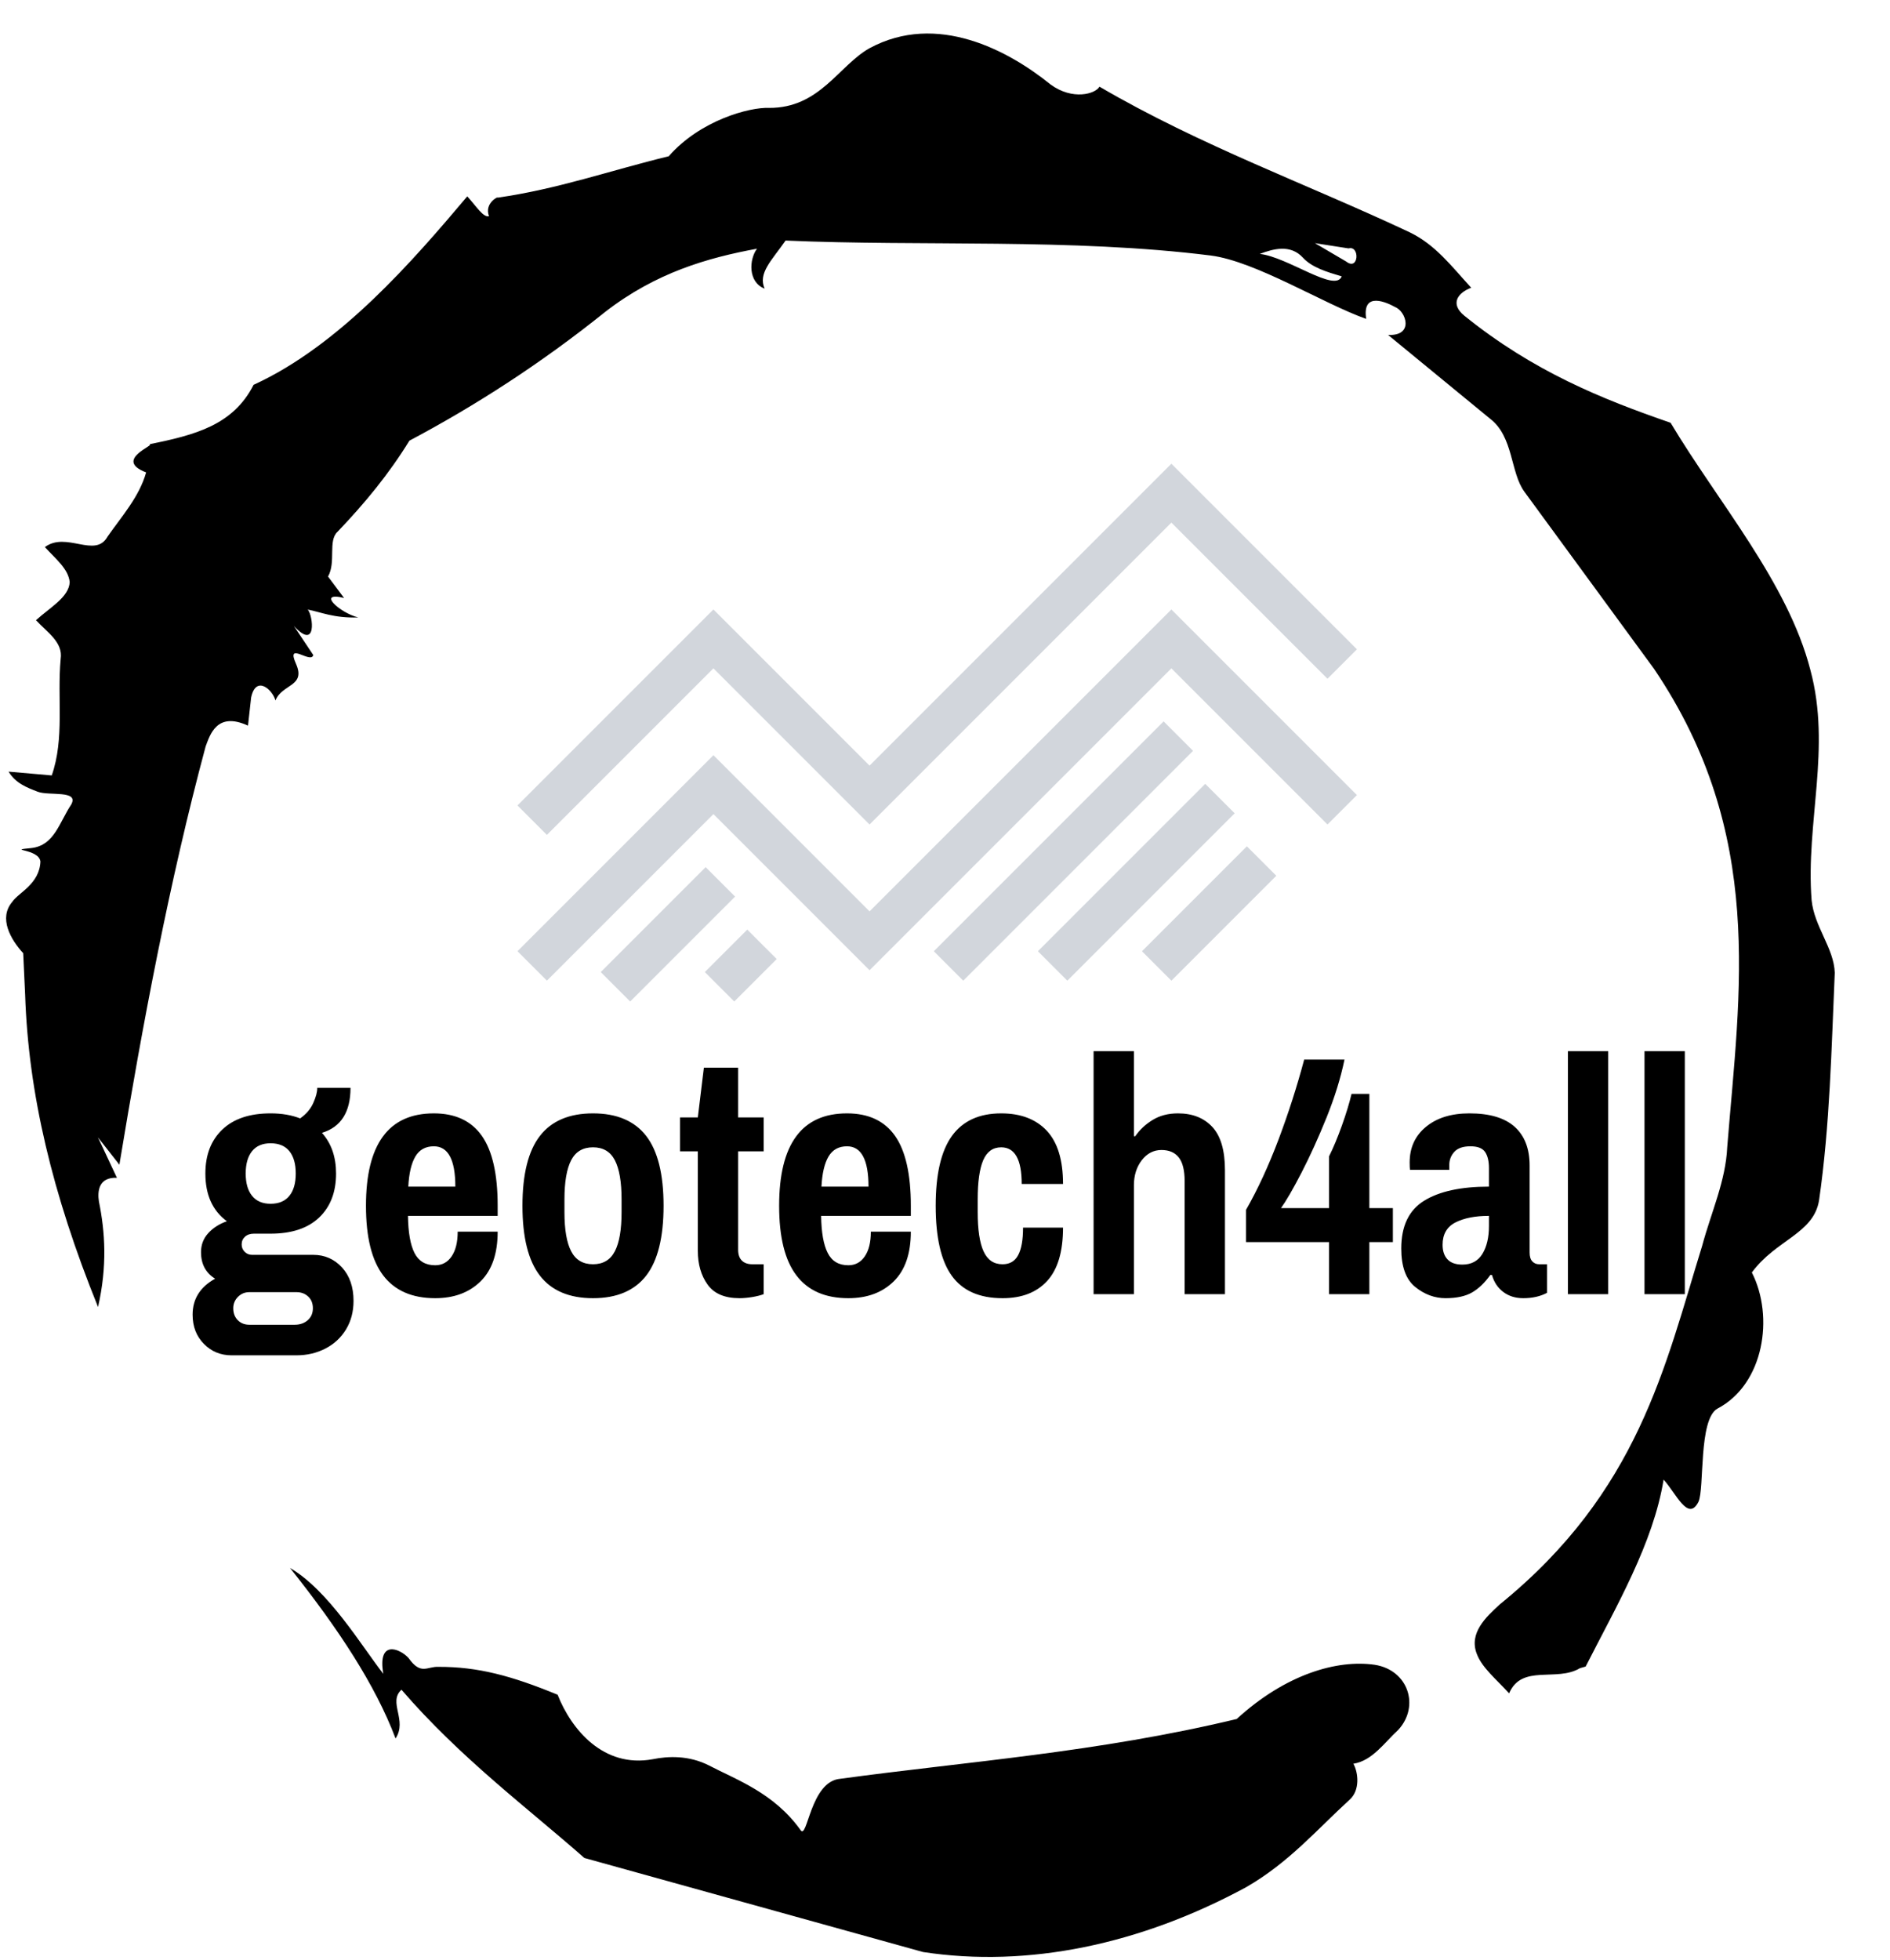 <?xml version="1.0" encoding="UTF-8" standalone="no"?>
<svg
   version="1.1"
   width="1000"
   height="1037"
   viewBox="0 0 1000 1037"
   id="svg84"
   sodipodi:docname="logo-no-background.svg"
   inkscape:export-filename="../../../half_logo.svg"
   inkscape:export-xdpi="96"
   inkscape:export-ydpi="96"
   xml:space="preserve"
   xmlns:inkscape="http://www.inkscape.org/namespaces/inkscape"
   xmlns:sodipodi="http://sodipodi.sourceforge.net/DTD/sodipodi-0.dtd"
   xmlns="http://www.w3.org/2000/svg"
   xmlns:svg="http://www.w3.org/2000/svg"><defs
     id="defs88" /><sodipodi:namedview
     id="namedview86"
     pagecolor="#ffffff"
     bordercolor="#000000"
     borderopacity="0.25"
     inkscape:showpageshadow="2"
     inkscape:pageopacity="0.0"
     inkscape:pagecheckerboard="0"
     inkscape:deskcolor="#d1d1d1"
     showgrid="false" /><g
     id="g865"
     transform="matrix(1.316,0,0,1.316,-131.904,-3.122)"><path
       d="m 193.339,547.157 q -6.619,0 -11.13,-4.593 -4.538,-4.593 -4.538,-11.751 v 0 q 0,-9.455 9.05,-14.453 v 0 q -5.673,-3.512 -5.673,-10.671 v 0 q 0,-4.457 2.918,-7.645 2.891,-3.161 7.483,-4.782 v 0 q -8.645,-6.348 -8.645,-19.181 v 0 q 0,-11.211 6.835,-17.695 6.808,-6.484 19.37,-6.484 v 0 q 6.754,0 11.886,2.026 v 0 q 3.647,-2.566 5.268,-6.159 1.621,-3.566 1.621,-6.132 v 0 h 13.372 q 0,14.588 -11.481,18.1 v 0 q 5.673,6.348 5.673,16.344 v 0 q 0,11.211 -6.808,17.695 -6.835,6.484 -19.532,6.484 v 0 h -6.754 q -2.161,0 -3.512,1.216 -1.351,1.216 -1.351,3.107 v 0 q 0,1.756 1.216,2.972 1.216,1.216 2.972,1.216 v 0 h 24.584 q 6.889,0 11.562,5.052 4.647,5.079 4.647,13.453 v 0 q 0,6.484 -3.026,11.481 -3.053,4.998 -8.32,7.699 -5.268,2.701 -11.616,2.701 v 0 z m 15.669,-60.919 q 4.998,0 7.564,-3.188 2.566,-3.161 2.566,-8.969 v 0 q 0,-5.808 -2.566,-8.996 -2.566,-3.161 -7.564,-3.161 v 0 q -4.863,0 -7.429,3.161 -2.566,3.188 -2.566,8.996 v 0 q 0,5.808 2.566,8.969 2.566,3.188 7.429,3.188 z m -8.51,48.627 h 18.235 q 3.107,0 5.214,-1.81 2.08,-1.837 2.08,-4.809 v 0 q 0,-2.972 -1.891,-4.728 -1.891,-1.756 -4.728,-1.756 v 0 h -18.91 q -2.701,0 -4.593,1.891 -1.891,1.891 -1.891,4.593 v 0 q 0,2.972 1.837,4.809 1.81,1.81 4.647,1.81 z m 74.696,-10.671 q -13.913,0 -20.883,-9.131 -6.943,-9.104 -6.943,-28.014 v 0 q 0,-37.145 27.285,-37.145 v 0 q 12.967,0 19.316,9.05 6.348,9.05 6.348,28.095 v 0 4.052 h -36.065 q 0.135,9.995 2.62,14.912 2.512,4.944 8.321,4.944 v 0 q 4.187,0 6.619,-3.593 2.431,-3.566 2.431,-9.914 v 0 h 16.074 q 0,13.237 -6.889,19.991 -6.889,6.754 -18.235,6.754 z m -10.806,-44.845 h 18.91 q 0,-16.209 -8.645,-16.209 v 0 q -4.998,0 -7.429,4.106 -2.431,4.133 -2.837,12.103 z m 74.264,44.845 q -14.318,0 -21.342,-9.05 -7.024,-9.05 -7.024,-28.095 v 0 q 0,-19.045 7.024,-28.095 7.024,-9.05 21.342,-9.05 v 0 q 14.318,0 21.369,9.05 6.997,9.05 6.997,28.095 v 0 q 0,19.045 -6.997,28.095 -7.051,9.05 -21.369,9.05 z m 0,-13.643 q 6.078,0 8.78,-5.214 2.701,-5.187 2.701,-15.723 v 0 -5.133 q 0,-10.536 -2.701,-15.75 -2.701,-5.187 -8.78,-5.187 v 0 q -6.078,0 -8.78,5.187 -2.701,5.214 -2.701,15.75 v 0 5.133 q 0,10.536 2.701,15.723 2.701,5.214 8.78,5.214 z m 58.892,13.643 q -8.915,0 -12.832,-5.484 -3.917,-5.457 -3.917,-13.561 v 0 -39.982 h -7.159 v -13.643 h 7.159 l 2.431,-19.991 h 13.778 v 19.991 h 10.266 v 13.643 h -10.266 v 39.577 q 0,2.837 1.486,4.322 1.486,1.486 4.187,1.486 v 0 h 4.593 v 12.022 q -1.756,0.675 -4.593,1.162 -2.837,0.459 -5.133,0.459 z m 43.764,0 q -13.913,0 -20.855,-9.131 -6.97,-9.104 -6.97,-28.014 v 0 q 0,-37.145 27.285,-37.145 v 0 q 12.967,0 19.316,9.05 6.348,9.05 6.348,28.095 v 0 4.052 h -36.065 q 0.135,9.995 2.647,14.912 2.485,4.944 8.293,4.944 v 0 q 4.187,0 6.619,-3.593 2.431,-3.566 2.431,-9.914 v 0 h 16.074 q 0,13.237 -6.889,19.991 -6.889,6.754 -18.235,6.754 z m -10.806,-44.845 h 18.91 q 0,-16.209 -8.645,-16.209 v 0 q -4.998,0 -7.429,4.106 -2.431,4.133 -2.837,12.103 z m 72.805,44.845 q -13.913,0 -20.396,-8.996 -6.484,-8.969 -6.484,-28.149 v 0 q 0,-19.045 6.538,-28.095 6.565,-9.05 19.802,-9.05 v 0 q 11.752,0 18.289,6.943 6.565,6.97 6.565,21.423 v 0 h -16.614 q 0,-14.723 -8.24,-14.723 v 0 q -4.998,0 -7.24,5.187 -2.215,5.214 -2.215,15.75 v 0 5.133 q 0,10.536 2.35,15.723 2.377,5.214 7.645,5.214 v 0 q 4.322,0 6.268,-3.647 1.972,-3.647 1.972,-11.076 v 0 h 16.074 q 0,14.453 -6.348,21.396 -6.348,6.97 -17.965,6.97 z m 36.605,-1.621 V 424.915 h 16.209 v 34.174 h 0.54 q 2.701,-3.917 7.024,-6.565 4.322,-2.62 10.131,-2.62 v 0 q 8.78,0 13.832,5.457 5.079,5.484 5.079,17.371 v 0 49.842 h -16.209 v -45.385 q 0,-6.619 -2.377,-9.59 -2.35,-2.972 -6.943,-2.972 v 0 q -4.728,0 -7.915,4.106 -3.161,4.133 -3.161,10.077 v 0 43.764 z m 94.66,0 V 501.637 h -33.363 v -12.967 q 7.024,-12.292 13.048,-28.231 5.997,-15.939 10.32,-32.148 v 0 h 16.209 q -2.296,11.076 -7.213,23.287 -4.944,12.238 -10.077,22.179 -5.133,9.914 -8.239,14.237 v 0 h 19.316 v -20.801 q 2.566,-5.133 5.133,-12.292 2.567,-7.159 3.917,-12.832 v 0 h 7.159 v 45.925 h 9.455 v 13.643 h -9.455 v 20.937 z m 46.871,1.621 q -6.619,0 -12.211,-4.511 -5.619,-4.538 -5.619,-15.48 v 0 q 0,-13.507 9.185,-19.181 9.185,-5.673 26.069,-5.673 v 0 -7.429 q 0,-4.187 -1.54,-6.484 -1.567,-2.296 -5.889,-2.296 v 0 q -4.457,0 -6.484,2.215 -2.026,2.242 -2.026,5.214 v 0 2.026 h -15.804 q -0.135,-0.81 -0.135,-2.972 v 0 q 0,-8.915 6.565,-14.318 6.538,-5.403 17.479,-5.403 v 0 q 12.157,0 18.181,5.403 5.997,5.403 5.997,15.534 v 0 34.984 q 0,2.431 1.081,3.566 1.081,1.162 2.701,1.162 v 0 h 3.242 v 11.481 q -4.052,2.161 -9.59,2.161 v 0 q -4.728,0 -8.023,-2.512 -3.323,-2.485 -4.539,-6.808 v 0 h -0.675 q -3.377,4.728 -7.348,7.024 -3.998,2.296 -10.617,2.296 z m 6.754,-13.507 q 5.403,0 8.05,-4.322 2.62,-4.322 2.62,-11.211 v 0 -4.052 q -8.239,0 -13.426,2.62 -5.214,2.647 -5.214,8.996 v 0 q 0,3.782 1.972,5.862 1.945,2.107 5.997,2.107 z m 42.413,11.887 V 424.915 h 16.209 v 97.659 z m 30.797,0 V 424.915 h 16.209 v 97.659 z"
       opacity="1"
       fill="#000000"
       class="wordmark-text-0"
       data-fill-palette-color="primary"
       id="text-0"
       style="stroke-width:2.701" /><g
       id="g531"
       inkscape:label="Icon"
       transform="matrix(1.435,0,0,1.435,-120.287,-243.012)"><polygon
         points="35.25,11.086 20.75,25.586 13.25,18.086 3.836,27.5 5.25,28.914 13.25,20.914 20.75,28.414 35.25,13.914 42.75,21.414 44.164,20 "
         fill="#d2d6dc"
         data-fill-palette-color="accent"
         id="polygon34"
         transform="matrix(5.832,0,0,5.832,276.282,236.239)" /><polygon
         points="20.75,35.414 35.25,20.914 42.75,28.414 44.164,27 35.25,18.086 20.75,32.586 13.25,25.086 3.836,34.5 5.25,35.914 13.25,27.914 "
         fill="#d2d6dc"
         data-fill-palette-color="accent"
         id="polygon36"
         transform="matrix(5.832,0,0,5.832,276.282,236.239)" /><rect
         x="25.577"
         y="644.229"
         width="41.563"
         height="11.663"
         transform="rotate(-45)"
         fill="#d2d6dc"
         data-fill-palette-color="accent"
         id="rect38"
         style="stroke-width:5.832" /><rect
         x="4.956"
         y="623.609"
         width="66.307"
         height="11.663"
         transform="rotate(-45)"
         fill="#d2d6dc"
         data-fill-palette-color="accent"
         id="rect40"
         style="stroke-width:5.832" /><rect
         x="-15.664"
         y="602.989"
         width="91.052"
         height="11.663"
         transform="rotate(-45)"
         fill="#d2d6dc"
         data-fill-palette-color="accent"
         id="rect42"
         style="stroke-width:5.832" /><rect
         x="-65.153"
         y="561.748"
         width="16.818"
         height="11.663"
         transform="rotate(-45)"
         fill="#d2d6dc"
         data-fill-palette-color="accent"
         id="rect44"
         style="stroke-width:5.832" /><rect
         x="-85.773"
         y="541.128"
         width="41.563"
         height="11.663"
         transform="rotate(-45)"
         fill="#d2d6dc"
         data-fill-palette-color="accent"
         id="rect46"
         style="stroke-width:5.832" /></g><g
       id="g643"
       transform="matrix(1.208,0,0,1.208,759.605,747.894)"><path
         d="m -96.998,-534.496 -11.209,-1.749 10.392,6.103 c 4.244,3.322 4.628,-5.439 0.818,-4.354 m -2.291,9.305 c -4.951,-1.473 -9.903,-2.944 -12.895,-6.212 -4.188,-4.575 -9.903,-2.944 -14.365,-1.26 9.36,1.038 25.136,13.022 27.26,7.472 m 2.75,506.775 c -11.107,10.17 -20.365,21.05 -34.521,29.206 -35.331,19.135 -72.668,26.896 -107.55,21.596 L -351.354,1.082 c -18.711,-16.501 -41.178,-33.167 -60.865,-55.982 -4.575,4.188 2.062,10.124 -1.968,16.217 -6.738,-17.854 -19.08,-36.584 -35.124,-56.728 12.84,7.464 23.931,26.137 31.054,35.229 -2.007,-11.376 5.394,-8.541 8.385,-5.274 4.132,5.825 6.148,2.78 9.903,2.944 13.171,-0.047 24.325,2.954 39.721,9.276 4.51,11.485 15.223,24.498 31.66,21.46 5.061,-1.032 11.973,-1.354 18.72,2.08 9.195,4.795 21.546,9.101 30.41,21.404 2.338,3.866 3.22,-16.162 13.289,-16.971 41.635,-5.69 85.665,-8.766 131.93,-19.894 16.336,-14.957 33.481,-19.844 45.942,-18.04 11.209,1.749 15.067,13.831 7.824,21.664 -4.575,4.188 -8.604,10.281 -14.919,11.256 1.739,3.212 2.117,8.872 -1.149,11.862 m 78.448,-44.197 -1.906,0.543 c -7.731,4.675 -19.374,-1.481 -23.569,8.366 -4.188,-4.575 -9.029,-8.549 -10.713,-13.013 -2.826,-7.021 3.056,-12.406 7.629,-16.594 46.171,-37.469 54.904,-79.097 67.335,-119.306 3,-11.156 7.848,-21.601 8.346,-32.867 4.166,-51.862 12.741,-104.155 -24.342,-159.089 l -43.176,-58.964 c -4.73,-6.479 -3.58,-18.342 -11.469,-24.333 l -33.888,-27.83 c 8.763,0.386 5.991,-7.889 2.291,-9.305 -2.448,-1.361 -11.044,-5.503 -9.581,3.968 -14.201,-5.016 -36.778,-19.178 -51.742,-21.092 -46.147,-5.796 -96.433,-2.995 -141.494,-4.981 -4.683,6.692 -9.258,10.88 -6.974,15.996 -5.55,-2.127 -5.22,-9.636 -2.551,-13.281 -16.438,3.038 -33.583,7.926 -50.46,20.978 -21.453,17.239 -43.394,31.321 -65.224,42.899 -6.755,10.989 -14.705,20.672 -23.908,30.299 -3.267,2.991 -0.441,10.012 -3.165,14.91 l 5.329,7.133 c -9.305,-2.291 -1.473,4.951 4.73,6.479 -8.164,0.268 -12.462,-1.804 -16.814,-2.623 1.794,1.96 3.149,13.933 -4.63,5.441 l 6.471,9.69 c -0.763,3.102 -9.195,-4.795 -5.77,2.882 3.424,7.675 -4.683,6.692 -6.81,12.241 -1.085,-3.81 -6.526,-8.44 -8.108,-0.986 l -1.04,9.361 c -10.447,-4.85 -12.682,3.202 -14.099,6.903 -11.999,44.619 -21.008,92.504 -28.708,139.193 l -7.123,-9.092 6.305,13.446 c -6.258,-0.276 -6.479,4.73 -5.992,7.887 2.062,10.124 2.818,21.444 -0.294,35.103 -15.27,-37.669 -23.196,-71.252 -24.265,-103.905 l -0.645,-13.824 c -4.188,-4.575 -8.265,-11.652 -3.635,-17.09 2.015,-3.046 9.039,-5.872 9.368,-13.382 -0.433,-4.408 -11.754,-3.653 -2.936,-4.519 7.566,-0.921 9.148,-8.375 13.179,-14.47 2.724,-4.897 -7.399,-2.834 -11.099,-4.25 -3.7,-1.416 -7.399,-2.834 -9.739,-6.7 l 14.368,1.26 c 4.306,-12.351 1.757,-25.632 2.962,-38.748 0.874,-5.605 -4.621,-8.982 -8.21,-12.902 4.575,-4.188 10.998,-7.667 11.218,-12.674 -0.433,-4.408 -4.675,-7.731 -8.265,-11.652 7.133,-5.329 16.76,3.874 20.845,-3.469 4.683,-6.691 10.62,-13.326 12.856,-21.382 -11.1,-4.252 3.543,-9.25 1.04,-9.359 15.185,-3.093 27.868,-6.296 34.733,-19.789 28.797,-13.153 53.249,-41.546 71.111,-62.707 2.991,3.267 5.329,7.133 7.235,6.589 -1.684,-4.464 3.433,-6.745 2.779,-6.147 20.192,-2.873 37.393,-9.011 57.042,-13.79 10.564,-12.076 27.058,-16.365 33.317,-16.089 16.925,0.118 23.192,-14.027 33.481,-19.844 22.484,-12.176 46.367,0.79 60.292,12.061 7.29,5.337 14.91,3.165 16.272,0.718 33.62,19.666 69.422,32.53 103.209,48.441 8.596,4.141 13.925,11.274 20.506,18.462 -4.464,1.684 -7.133,5.329 -2.292,9.304 23.009,18.571 45.806,27.728 68.659,35.632 15.766,26.404 39.044,53.139 46.537,82.314 7.005,26.017 -1.608,50.721 0.391,76.517 0.865,8.817 7.446,16.005 7.712,24.168 -1.103,25.034 -1.608,50.721 -5.214,75.643 -1.749,11.209 -14.374,13.161 -22.381,24.095 7.501,14.752 4.005,37.173 -11.401,45.272 -6.424,3.478 -4.315,26.773 -6.385,31.072 -3.433,6.745 -7.399,-2.834 -11.587,-7.409 -3.441,21.168 -15.644,41.95 -25.941,62.19"
         fill="#000000"
         fill-rule="nonzero"
         stroke="none"
         stroke-width="1.902"
         stroke-linecap="butt"
         stroke-linejoin="miter"
         stroke-miterlimit="10"
         stroke-dasharray="none"
         stroke-dashoffset="0"
         font-family="none"
         font-weight="none"
         font-size="none"
         text-anchor="none"
         style="mix-blend-mode:normal"
         data-fill-palette-color="tertiary"
         id="path641" /></g></g></svg>

